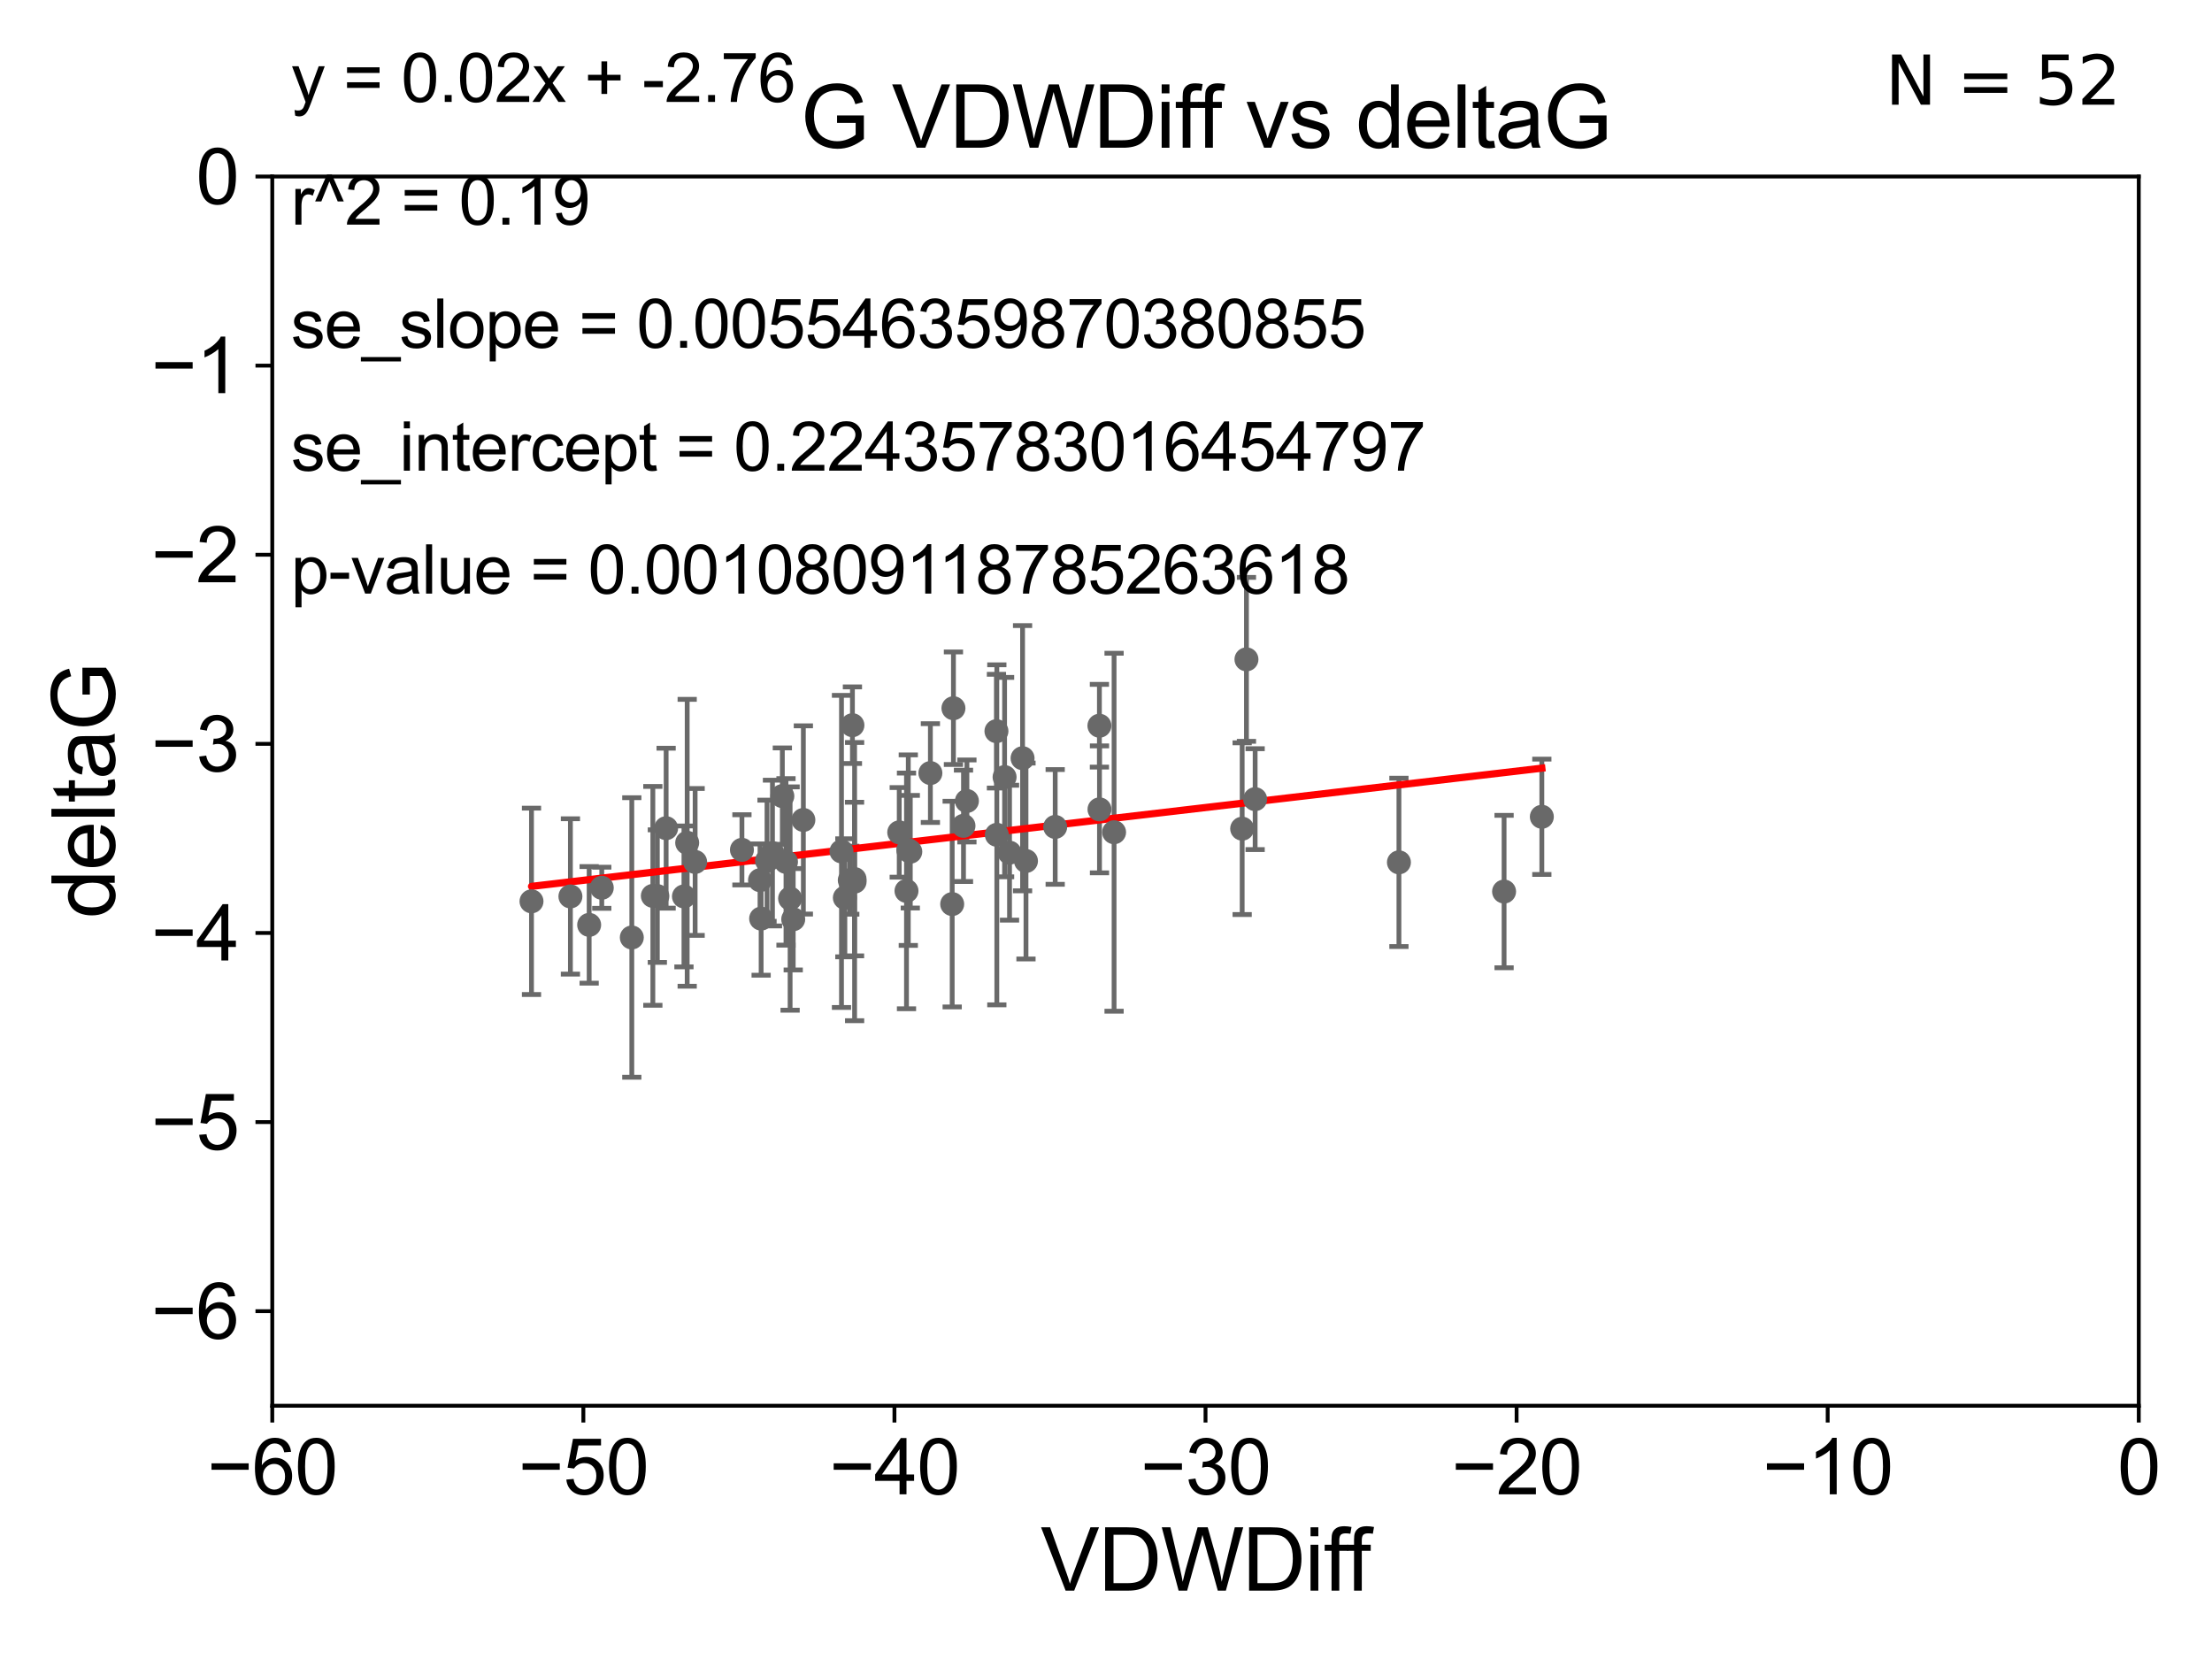 <?xml version="1.0" encoding="utf-8" standalone="no"?>
<!DOCTYPE svg PUBLIC "-//W3C//DTD SVG 1.1//EN"
  "http://www.w3.org/Graphics/SVG/1.1/DTD/svg11.dtd">
<svg xmlns:xlink="http://www.w3.org/1999/xlink" width="460.8pt" height="345.6pt" viewBox="0 0 460.8 345.6" xmlns="http://www.w3.org/2000/svg" version="1.1">
 <defs>
  <style type="text/css">*{stroke-linejoin: round; stroke-linecap: butt}</style>
 </defs>
 <g id="figure_1">
  <g id="patch_1">
   <path d="M 0 345.6 
L 460.8 345.6 
L 460.8 0 
L 0 0 
z
" style="fill: #ffffff"/>
  </g>
  <g id="axes_1">
   <g id="patch_2">
    <path d="M 56.72 292.84 
L 445.545 292.84 
L 445.545 36.775 
L 56.72 36.775 
z
" style="fill: #ffffff"/>
   </g>
   <g id="PathCollection_1">
    <defs>
     <path id="mc0725b13b7" d="M 0 1.118 
C 0.297 1.118 0.581 1 0.791 0.791 
C 1 0.581 1.118 0.297 1.118 0 
C 1.118 -0.297 1 -0.581 0.791 -0.791 
C 0.581 -1 0.297 -1.118 0 -1.118 
C -0.297 -1.118 -0.581 -1 -0.791 -0.791 
C -1 -0.581 -1.118 -0.297 -1.118 0 
C -1.118 0.297 -1 0.581 -0.791 0.791 
C -0.581 1 -0.297 1.118 0 1.118 
z
" style="stroke: #696969"/>
    </defs>
    <g clip-path="url(#p1ecd08b0ce)">
     <use xlink:href="#mc0725b13b7" x="158.326" y="183.361" style="fill: #696969; stroke: #696969"/>
     <use xlink:href="#mc0725b13b7" x="136.001" y="186.627" style="fill: #696969; stroke: #696969"/>
     <use xlink:href="#mc0725b13b7" x="160.919" y="177.712" style="fill: #696969; stroke: #696969"/>
     <use xlink:href="#mc0725b13b7" x="110.721" y="187.766" style="fill: #696969; stroke: #696969"/>
     <use xlink:href="#mc0725b13b7" x="177.024" y="183.361" style="fill: #696969; stroke: #696969"/>
     <use xlink:href="#mc0725b13b7" x="159.786" y="179.304" style="fill: #696969; stroke: #696969"/>
     <use xlink:href="#mc0725b13b7" x="158.558" y="191.362" style="fill: #696969; stroke: #696969"/>
     <use xlink:href="#mc0725b13b7" x="136.936" y="186.675" style="fill: #696969; stroke: #696969"/>
     <use xlink:href="#mc0725b13b7" x="122.733" y="192.668" style="fill: #696969; stroke: #696969"/>
     <use xlink:href="#mc0725b13b7" x="167.356" y="170.809" style="fill: #696969; stroke: #696969"/>
     <use xlink:href="#mc0725b13b7" x="187.327" y="173.397" style="fill: #696969; stroke: #696969"/>
     <use xlink:href="#mc0725b13b7" x="143.154" y="175.566" style="fill: #696969; stroke: #696969"/>
     <use xlink:href="#mc0725b13b7" x="118.828" y="186.743" style="fill: #696969; stroke: #696969"/>
     <use xlink:href="#mc0725b13b7" x="178.015" y="183.121" style="fill: #696969; stroke: #696969"/>
     <use xlink:href="#mc0725b13b7" x="138.767" y="172.527" style="fill: #696969; stroke: #696969"/>
     <use xlink:href="#mc0725b13b7" x="142.48" y="186.741" style="fill: #696969; stroke: #696969"/>
     <use xlink:href="#mc0725b13b7" x="188.839" y="185.595" style="fill: #696969; stroke: #696969"/>
     <use xlink:href="#mc0725b13b7" x="163.736" y="179.547" style="fill: #696969; stroke: #696969"/>
     <use xlink:href="#mc0725b13b7" x="162.976" y="165.842" style="fill: #696969; stroke: #696969"/>
     <use xlink:href="#mc0725b13b7" x="178.03" y="183.656" style="fill: #696969; stroke: #696969"/>
     <use xlink:href="#mc0725b13b7" x="175.297" y="177.365" style="fill: #696969; stroke: #696969"/>
     <use xlink:href="#mc0725b13b7" x="131.617" y="195.295" style="fill: #696969; stroke: #696969"/>
     <use xlink:href="#mc0725b13b7" x="177.576" y="151.072" style="fill: #696969; stroke: #696969"/>
     <use xlink:href="#mc0725b13b7" x="176" y="187.024" style="fill: #696969; stroke: #696969"/>
     <use xlink:href="#mc0725b13b7" x="164.595" y="187.184" style="fill: #696969; stroke: #696969"/>
     <use xlink:href="#mc0725b13b7" x="125.359" y="184.94" style="fill: #696969; stroke: #696969"/>
     <use xlink:href="#mc0725b13b7" x="144.808" y="179.561" style="fill: #696969; stroke: #696969"/>
     <use xlink:href="#mc0725b13b7" x="165.243" y="191.497" style="fill: #696969; stroke: #696969"/>
     <use xlink:href="#mc0725b13b7" x="219.816" y="172.264" style="fill: #696969; stroke: #696969"/>
     <use xlink:href="#mc0725b13b7" x="207.578" y="152.317" style="fill: #696969; stroke: #696969"/>
     <use xlink:href="#mc0725b13b7" x="229.028" y="151.181" style="fill: #696969; stroke: #696969"/>
     <use xlink:href="#mc0725b13b7" x="198.358" y="188.337" style="fill: #696969; stroke: #696969"/>
     <use xlink:href="#mc0725b13b7" x="189.213" y="177.103" style="fill: #696969; stroke: #696969"/>
     <use xlink:href="#mc0725b13b7" x="229.045" y="168.607" style="fill: #696969; stroke: #696969"/>
     <use xlink:href="#mc0725b13b7" x="154.558" y="177.035" style="fill: #696969; stroke: #696969"/>
     <use xlink:href="#mc0725b13b7" x="210.303" y="177.627" style="fill: #696969; stroke: #696969"/>
     <use xlink:href="#mc0725b13b7" x="189.631" y="177.423" style="fill: #696969; stroke: #696969"/>
     <use xlink:href="#mc0725b13b7" x="201.426" y="166.859" style="fill: #696969; stroke: #696969"/>
     <use xlink:href="#mc0725b13b7" x="213.019" y="157.948" style="fill: #696969; stroke: #696969"/>
     <use xlink:href="#mc0725b13b7" x="207.658" y="173.908" style="fill: #696969; stroke: #696969"/>
     <use xlink:href="#mc0725b13b7" x="232.083" y="173.37" style="fill: #696969; stroke: #696969"/>
     <use xlink:href="#mc0725b13b7" x="198.62" y="147.535" style="fill: #696969; stroke: #696969"/>
     <use xlink:href="#mc0725b13b7" x="200.713" y="172.036" style="fill: #696969; stroke: #696969"/>
     <use xlink:href="#mc0725b13b7" x="209.273" y="161.883" style="fill: #696969; stroke: #696969"/>
     <use xlink:href="#mc0725b13b7" x="193.817" y="161.044" style="fill: #696969; stroke: #696969"/>
     <use xlink:href="#mc0725b13b7" x="213.731" y="179.365" style="fill: #696969; stroke: #696969"/>
     <use xlink:href="#mc0725b13b7" x="259.659" y="137.356" style="fill: #696969; stroke: #696969"/>
     <use xlink:href="#mc0725b13b7" x="258.766" y="172.629" style="fill: #696969; stroke: #696969"/>
     <use xlink:href="#mc0725b13b7" x="313.328" y="185.726" style="fill: #696969; stroke: #696969"/>
     <use xlink:href="#mc0725b13b7" x="291.423" y="179.642" style="fill: #696969; stroke: #696969"/>
     <use xlink:href="#mc0725b13b7" x="261.469" y="166.478" style="fill: #696969; stroke: #696969"/>
     <use xlink:href="#mc0725b13b7" x="321.193" y="170.152" style="fill: #696969; stroke: #696969"/>
    </g>
   </g>
   <g id="matplotlib.axis_1">
    <g id="xtick_1">
     <g id="line2d_1">
      <defs>
       <path id="m8abe8f76ba" d="M 0 0 
L 0 3.5 
" style="stroke: #000000; stroke-width: 0.8"/>
      </defs>
      <g>
       <use xlink:href="#m8abe8f76ba" x="56.72" y="292.84" style="stroke: #000000; stroke-width: 0.8"/>
      </g>
     </g>
     <g id="text_1">
      <!-- −60 -->
      <g transform="translate(43.15 311.293)scale(0.16 -0.16)">
       <defs>
        <path id="ArialMT-2212" d="M 3381 1997 
L 356 1997 
L 356 2522 
L 3381 2522 
L 3381 1997 
z
" transform="scale(0.016)"/>
        <path id="ArialMT-36" d="M 3184 3459 
L 2625 3416 
Q 2550 3747 2413 3897 
Q 2184 4138 1850 4138 
Q 1581 4138 1378 3988 
Q 1113 3794 959 3422 
Q 806 3050 800 2363 
Q 1003 2672 1297 2822 
Q 1591 2972 1913 2972 
Q 2475 2972 2870 2558 
Q 3266 2144 3266 1488 
Q 3266 1056 3080 686 
Q 2894 316 2569 119 
Q 2244 -78 1831 -78 
Q 1128 -78 684 439 
Q 241 956 241 2144 
Q 241 3472 731 4075 
Q 1159 4600 1884 4600 
Q 2425 4600 2770 4297 
Q 3116 3994 3184 3459 
z
M 888 1484 
Q 888 1194 1011 928 
Q 1134 663 1356 523 
Q 1578 384 1822 384 
Q 2178 384 2434 671 
Q 2691 959 2691 1453 
Q 2691 1928 2437 2201 
Q 2184 2475 1800 2475 
Q 1419 2475 1153 2201 
Q 888 1928 888 1484 
z
" transform="scale(0.016)"/>
        <path id="ArialMT-30" d="M 266 2259 
Q 266 3072 433 3567 
Q 600 4063 929 4331 
Q 1259 4600 1759 4600 
Q 2128 4600 2406 4451 
Q 2684 4303 2865 4023 
Q 3047 3744 3150 3342 
Q 3253 2941 3253 2259 
Q 3253 1453 3087 958 
Q 2922 463 2592 192 
Q 2263 -78 1759 -78 
Q 1097 -78 719 397 
Q 266 969 266 2259 
z
M 844 2259 
Q 844 1131 1108 757 
Q 1372 384 1759 384 
Q 2147 384 2411 759 
Q 2675 1134 2675 2259 
Q 2675 3391 2411 3762 
Q 2147 4134 1753 4134 
Q 1366 4134 1134 3806 
Q 844 3388 844 2259 
z
" transform="scale(0.016)"/>
       </defs>
       <use xlink:href="#ArialMT-2212"/>
       <use xlink:href="#ArialMT-36" x="58.398"/>
       <use xlink:href="#ArialMT-30" x="114.014"/>
      </g>
     </g>
    </g>
    <g id="xtick_2">
     <g id="line2d_2">
      <g>
       <use xlink:href="#m8abe8f76ba" x="121.524" y="292.84" style="stroke: #000000; stroke-width: 0.8"/>
      </g>
     </g>
     <g id="text_2">
      <!-- −50 -->
      <g transform="translate(107.954 311.293)scale(0.16 -0.16)">
       <defs>
        <path id="ArialMT-35" d="M 266 1200 
L 856 1250 
Q 922 819 1161 601 
Q 1400 384 1738 384 
Q 2144 384 2425 690 
Q 2706 997 2706 1503 
Q 2706 1984 2436 2262 
Q 2166 2541 1728 2541 
Q 1456 2541 1237 2417 
Q 1019 2294 894 2097 
L 366 2166 
L 809 4519 
L 3088 4519 
L 3088 3981 
L 1259 3981 
L 1013 2750 
Q 1425 3038 1878 3038 
Q 2478 3038 2890 2622 
Q 3303 2206 3303 1553 
Q 3303 931 2941 478 
Q 2500 -78 1738 -78 
Q 1113 -78 717 272 
Q 322 622 266 1200 
z
" transform="scale(0.016)"/>
       </defs>
       <use xlink:href="#ArialMT-2212"/>
       <use xlink:href="#ArialMT-35" x="58.398"/>
       <use xlink:href="#ArialMT-30" x="114.014"/>
      </g>
     </g>
    </g>
    <g id="xtick_3">
     <g id="line2d_3">
      <g>
       <use xlink:href="#m8abe8f76ba" x="186.328" y="292.84" style="stroke: #000000; stroke-width: 0.8"/>
      </g>
     </g>
     <g id="text_3">
      <!-- −40 -->
      <g transform="translate(172.758 311.293)scale(0.16 -0.16)">
       <defs>
        <path id="ArialMT-34" d="M 2069 0 
L 2069 1097 
L 81 1097 
L 81 1613 
L 2172 4581 
L 2631 4581 
L 2631 1613 
L 3250 1613 
L 3250 1097 
L 2631 1097 
L 2631 0 
L 2069 0 
z
M 2069 1613 
L 2069 3678 
L 634 1613 
L 2069 1613 
z
" transform="scale(0.016)"/>
       </defs>
       <use xlink:href="#ArialMT-2212"/>
       <use xlink:href="#ArialMT-34" x="58.398"/>
       <use xlink:href="#ArialMT-30" x="114.014"/>
      </g>
     </g>
    </g>
    <g id="xtick_4">
     <g id="line2d_4">
      <g>
       <use xlink:href="#m8abe8f76ba" x="251.132" y="292.84" style="stroke: #000000; stroke-width: 0.8"/>
      </g>
     </g>
     <g id="text_4">
      <!-- −30 -->
      <g transform="translate(237.562 311.293)scale(0.16 -0.16)">
       <defs>
        <path id="ArialMT-33" d="M 269 1209 
L 831 1284 
Q 928 806 1161 595 
Q 1394 384 1728 384 
Q 2125 384 2398 659 
Q 2672 934 2672 1341 
Q 2672 1728 2419 1979 
Q 2166 2231 1775 2231 
Q 1616 2231 1378 2169 
L 1441 2663 
Q 1497 2656 1531 2656 
Q 1891 2656 2178 2843 
Q 2466 3031 2466 3422 
Q 2466 3731 2256 3934 
Q 2047 4138 1716 4138 
Q 1388 4138 1169 3931 
Q 950 3725 888 3313 
L 325 3413 
Q 428 3978 793 4289 
Q 1159 4600 1703 4600 
Q 2078 4600 2393 4439 
Q 2709 4278 2876 4000 
Q 3044 3722 3044 3409 
Q 3044 3113 2884 2869 
Q 2725 2625 2413 2481 
Q 2819 2388 3044 2092 
Q 3269 1797 3269 1353 
Q 3269 753 2831 336 
Q 2394 -81 1725 -81 
Q 1122 -81 723 278 
Q 325 638 269 1209 
z
" transform="scale(0.016)"/>
       </defs>
       <use xlink:href="#ArialMT-2212"/>
       <use xlink:href="#ArialMT-33" x="58.398"/>
       <use xlink:href="#ArialMT-30" x="114.014"/>
      </g>
     </g>
    </g>
    <g id="xtick_5">
     <g id="line2d_5">
      <g>
       <use xlink:href="#m8abe8f76ba" x="315.937" y="292.84" style="stroke: #000000; stroke-width: 0.8"/>
      </g>
     </g>
     <g id="text_5">
      <!-- −20 -->
      <g transform="translate(302.367 311.293)scale(0.16 -0.16)">
       <defs>
        <path id="ArialMT-32" d="M 3222 541 
L 3222 0 
L 194 0 
Q 188 203 259 391 
Q 375 700 629 1000 
Q 884 1300 1366 1694 
Q 2113 2306 2375 2664 
Q 2638 3022 2638 3341 
Q 2638 3675 2398 3904 
Q 2159 4134 1775 4134 
Q 1369 4134 1125 3890 
Q 881 3647 878 3216 
L 300 3275 
Q 359 3922 746 4261 
Q 1134 4600 1788 4600 
Q 2447 4600 2831 4234 
Q 3216 3869 3216 3328 
Q 3216 3053 3103 2787 
Q 2991 2522 2730 2228 
Q 2469 1934 1863 1422 
Q 1356 997 1212 845 
Q 1069 694 975 541 
L 3222 541 
z
" transform="scale(0.016)"/>
       </defs>
       <use xlink:href="#ArialMT-2212"/>
       <use xlink:href="#ArialMT-32" x="58.398"/>
       <use xlink:href="#ArialMT-30" x="114.014"/>
      </g>
     </g>
    </g>
    <g id="xtick_6">
     <g id="line2d_6">
      <g>
       <use xlink:href="#m8abe8f76ba" x="380.741" y="292.84" style="stroke: #000000; stroke-width: 0.8"/>
      </g>
     </g>
     <g id="text_6">
      <!-- −10 -->
      <g transform="translate(367.171 311.293)scale(0.16 -0.16)">
       <defs>
        <path id="ArialMT-31" d="M 2384 0 
L 1822 0 
L 1822 3584 
Q 1619 3391 1289 3197 
Q 959 3003 697 2906 
L 697 3450 
Q 1169 3672 1522 3987 
Q 1875 4303 2022 4600 
L 2384 4600 
L 2384 0 
z
" transform="scale(0.016)"/>
       </defs>
       <use xlink:href="#ArialMT-2212"/>
       <use xlink:href="#ArialMT-31" x="58.398"/>
       <use xlink:href="#ArialMT-30" x="114.014"/>
      </g>
     </g>
    </g>
    <g id="xtick_7">
     <g id="line2d_7">
      <g>
       <use xlink:href="#m8abe8f76ba" x="445.545" y="292.84" style="stroke: #000000; stroke-width: 0.8"/>
      </g>
     </g>
     <g id="text_7">
      <!-- 0 -->
      <g transform="translate(441.096 311.293)scale(0.16 -0.16)">
       <use xlink:href="#ArialMT-30"/>
      </g>
     </g>
    </g>
    <g id="text_8">
     <!-- VDWDiff -->
     <g transform="translate(216.792 331.357)scale(0.18 -0.18)">
      <defs>
       <path id="ArialMT-56" d="M 1803 0 
L 28 4581 
L 684 4581 
L 1875 1253 
Q 2019 853 2116 503 
Q 2222 878 2363 1253 
L 3600 4581 
L 4219 4581 
L 2425 0 
L 1803 0 
z
" transform="scale(0.016)"/>
       <path id="ArialMT-44" d="M 494 0 
L 494 4581 
L 2072 4581 
Q 2606 4581 2888 4516 
Q 3281 4425 3559 4188 
Q 3922 3881 4101 3404 
Q 4281 2928 4281 2316 
Q 4281 1794 4159 1391 
Q 4038 988 3847 723 
Q 3656 459 3429 307 
Q 3203 156 2883 78 
Q 2563 0 2147 0 
L 494 0 
z
M 1100 541 
L 2078 541 
Q 2531 541 2789 625 
Q 3047 709 3200 863 
Q 3416 1078 3536 1442 
Q 3656 1806 3656 2325 
Q 3656 3044 3420 3430 
Q 3184 3816 2847 3947 
Q 2603 4041 2063 4041 
L 1100 4041 
L 1100 541 
z
" transform="scale(0.016)"/>
       <path id="ArialMT-57" d="M 1294 0 
L 78 4581 
L 700 4581 
L 1397 1578 
Q 1509 1106 1591 641 
Q 1766 1375 1797 1488 
L 2669 4581 
L 3400 4581 
L 4056 2263 
Q 4303 1400 4413 641 
Q 4500 1075 4641 1638 
L 5359 4581 
L 5969 4581 
L 4713 0 
L 4128 0 
L 3163 3491 
Q 3041 3928 3019 4028 
Q 2947 3713 2884 3491 
L 1913 0 
L 1294 0 
z
" transform="scale(0.016)"/>
       <path id="ArialMT-69" d="M 425 3934 
L 425 4581 
L 988 4581 
L 988 3934 
L 425 3934 
z
M 425 0 
L 425 3319 
L 988 3319 
L 988 0 
L 425 0 
z
" transform="scale(0.016)"/>
       <path id="ArialMT-66" d="M 556 0 
L 556 2881 
L 59 2881 
L 59 3319 
L 556 3319 
L 556 3672 
Q 556 4006 616 4169 
Q 697 4388 901 4523 
Q 1106 4659 1475 4659 
Q 1713 4659 2000 4603 
L 1916 4113 
Q 1741 4144 1584 4144 
Q 1328 4144 1222 4034 
Q 1116 3925 1116 3625 
L 1116 3319 
L 1763 3319 
L 1763 2881 
L 1116 2881 
L 1116 0 
L 556 0 
z
" transform="scale(0.016)"/>
      </defs>
      <use xlink:href="#ArialMT-56"/>
      <use xlink:href="#ArialMT-44" x="66.699"/>
      <use xlink:href="#ArialMT-57" x="138.916"/>
      <use xlink:href="#ArialMT-44" x="233.301"/>
      <use xlink:href="#ArialMT-69" x="305.518"/>
      <use xlink:href="#ArialMT-66" x="327.734"/>
      <use xlink:href="#ArialMT-66" x="353.768"/>
     </g>
    </g>
   </g>
   <g id="matplotlib.axis_2">
    <g id="ytick_1">
     <g id="line2d_8">
      <defs>
       <path id="mf8636b4a78" d="M 0 0 
L -3.5 0 
" style="stroke: #000000; stroke-width: 0.8"/>
      </defs>
      <g>
       <use xlink:href="#mf8636b4a78" x="56.72" y="273.143" style="stroke: #000000; stroke-width: 0.8"/>
      </g>
     </g>
     <g id="text_9">
      <!-- −6 -->
      <g transform="translate(31.477 278.869)scale(0.16 -0.16)">
       <use xlink:href="#ArialMT-2212"/>
       <use xlink:href="#ArialMT-36" x="58.398"/>
      </g>
     </g>
    </g>
    <g id="ytick_2">
     <g id="line2d_9">
      <g>
       <use xlink:href="#mf8636b4a78" x="56.72" y="233.748" style="stroke: #000000; stroke-width: 0.8"/>
      </g>
     </g>
     <g id="text_10">
      <!-- −5 -->
      <g transform="translate(31.477 239.474)scale(0.16 -0.16)">
       <use xlink:href="#ArialMT-2212"/>
       <use xlink:href="#ArialMT-35" x="58.398"/>
      </g>
     </g>
    </g>
    <g id="ytick_3">
     <g id="line2d_10">
      <g>
       <use xlink:href="#mf8636b4a78" x="56.72" y="194.353" style="stroke: #000000; stroke-width: 0.8"/>
      </g>
     </g>
     <g id="text_11">
      <!-- −4 -->
      <g transform="translate(31.477 200.08)scale(0.16 -0.16)">
       <use xlink:href="#ArialMT-2212"/>
       <use xlink:href="#ArialMT-34" x="58.398"/>
      </g>
     </g>
    </g>
    <g id="ytick_4">
     <g id="line2d_11">
      <g>
       <use xlink:href="#mf8636b4a78" x="56.72" y="154.959" style="stroke: #000000; stroke-width: 0.8"/>
      </g>
     </g>
     <g id="text_12">
      <!-- −3 -->
      <g transform="translate(31.477 160.685)scale(0.16 -0.16)">
       <use xlink:href="#ArialMT-2212"/>
       <use xlink:href="#ArialMT-33" x="58.398"/>
      </g>
     </g>
    </g>
    <g id="ytick_5">
     <g id="line2d_12">
      <g>
       <use xlink:href="#mf8636b4a78" x="56.72" y="115.564" style="stroke: #000000; stroke-width: 0.8"/>
      </g>
     </g>
     <g id="text_13">
      <!-- −2 -->
      <g transform="translate(31.477 121.29)scale(0.16 -0.16)">
       <use xlink:href="#ArialMT-2212"/>
       <use xlink:href="#ArialMT-32" x="58.398"/>
      </g>
     </g>
    </g>
    <g id="ytick_6">
     <g id="line2d_13">
      <g>
       <use xlink:href="#mf8636b4a78" x="56.72" y="76.17" style="stroke: #000000; stroke-width: 0.8"/>
      </g>
     </g>
     <g id="text_14">
      <!-- −1 -->
      <g transform="translate(31.477 81.896)scale(0.16 -0.16)">
       <use xlink:href="#ArialMT-2212"/>
       <use xlink:href="#ArialMT-31" x="58.398"/>
      </g>
     </g>
    </g>
    <g id="ytick_7">
     <g id="line2d_14">
      <g>
       <use xlink:href="#mf8636b4a78" x="56.72" y="36.775" style="stroke: #000000; stroke-width: 0.8"/>
      </g>
     </g>
     <g id="text_15">
      <!-- 0 -->
      <g transform="translate(40.822 42.501)scale(0.16 -0.16)">
       <use xlink:href="#ArialMT-30"/>
      </g>
     </g>
    </g>
    <g id="text_16">
     <!-- deltaG -->
     <g transform="translate(23.9 191.322)rotate(-90)scale(0.18 -0.18)">
      <defs>
       <path id="ArialMT-64" d="M 2575 0 
L 2575 419 
Q 2259 -75 1647 -75 
Q 1250 -75 917 144 
Q 584 363 401 755 
Q 219 1147 219 1656 
Q 219 2153 384 2558 
Q 550 2963 881 3178 
Q 1213 3394 1622 3394 
Q 1922 3394 2156 3267 
Q 2391 3141 2538 2938 
L 2538 4581 
L 3097 4581 
L 3097 0 
L 2575 0 
z
M 797 1656 
Q 797 1019 1065 703 
Q 1334 388 1700 388 
Q 2069 388 2326 689 
Q 2584 991 2584 1609 
Q 2584 2291 2321 2609 
Q 2059 2928 1675 2928 
Q 1300 2928 1048 2622 
Q 797 2316 797 1656 
z
" transform="scale(0.016)"/>
       <path id="ArialMT-65" d="M 2694 1069 
L 3275 997 
Q 3138 488 2766 206 
Q 2394 -75 1816 -75 
Q 1088 -75 661 373 
Q 234 822 234 1631 
Q 234 2469 665 2931 
Q 1097 3394 1784 3394 
Q 2450 3394 2872 2941 
Q 3294 2488 3294 1666 
Q 3294 1616 3291 1516 
L 816 1516 
Q 847 969 1125 678 
Q 1403 388 1819 388 
Q 2128 388 2347 550 
Q 2566 713 2694 1069 
z
M 847 1978 
L 2700 1978 
Q 2663 2397 2488 2606 
Q 2219 2931 1791 2931 
Q 1403 2931 1139 2672 
Q 875 2413 847 1978 
z
" transform="scale(0.016)"/>
       <path id="ArialMT-6c" d="M 409 0 
L 409 4581 
L 972 4581 
L 972 0 
L 409 0 
z
" transform="scale(0.016)"/>
       <path id="ArialMT-74" d="M 1650 503 
L 1731 6 
Q 1494 -44 1306 -44 
Q 1000 -44 831 53 
Q 663 150 594 308 
Q 525 466 525 972 
L 525 2881 
L 113 2881 
L 113 3319 
L 525 3319 
L 525 4141 
L 1084 4478 
L 1084 3319 
L 1650 3319 
L 1650 2881 
L 1084 2881 
L 1084 941 
Q 1084 700 1114 631 
Q 1144 563 1211 522 
Q 1278 481 1403 481 
Q 1497 481 1650 503 
z
" transform="scale(0.016)"/>
       <path id="ArialMT-61" d="M 2588 409 
Q 2275 144 1986 34 
Q 1697 -75 1366 -75 
Q 819 -75 525 192 
Q 231 459 231 875 
Q 231 1119 342 1320 
Q 453 1522 633 1644 
Q 813 1766 1038 1828 
Q 1203 1872 1538 1913 
Q 2219 1994 2541 2106 
Q 2544 2222 2544 2253 
Q 2544 2597 2384 2738 
Q 2169 2928 1744 2928 
Q 1347 2928 1158 2789 
Q 969 2650 878 2297 
L 328 2372 
Q 403 2725 575 2942 
Q 747 3159 1072 3276 
Q 1397 3394 1825 3394 
Q 2250 3394 2515 3294 
Q 2781 3194 2906 3042 
Q 3031 2891 3081 2659 
Q 3109 2516 3109 2141 
L 3109 1391 
Q 3109 606 3145 398 
Q 3181 191 3288 0 
L 2700 0 
Q 2613 175 2588 409 
z
M 2541 1666 
Q 2234 1541 1622 1453 
Q 1275 1403 1131 1340 
Q 988 1278 909 1158 
Q 831 1038 831 891 
Q 831 666 1001 516 
Q 1172 366 1500 366 
Q 1825 366 2078 508 
Q 2331 650 2450 897 
Q 2541 1088 2541 1459 
L 2541 1666 
z
" transform="scale(0.016)"/>
       <path id="ArialMT-47" d="M 2638 1797 
L 2638 2334 
L 4578 2338 
L 4578 638 
Q 4131 281 3656 101 
Q 3181 -78 2681 -78 
Q 2006 -78 1454 211 
Q 903 500 622 1047 
Q 341 1594 341 2269 
Q 341 2938 620 3517 
Q 900 4097 1425 4378 
Q 1950 4659 2634 4659 
Q 3131 4659 3532 4498 
Q 3934 4338 4162 4050 
Q 4391 3763 4509 3300 
L 3963 3150 
Q 3859 3500 3706 3700 
Q 3553 3900 3268 4020 
Q 2984 4141 2638 4141 
Q 2222 4141 1919 4014 
Q 1616 3888 1430 3681 
Q 1244 3475 1141 3228 
Q 966 2803 966 2306 
Q 966 1694 1177 1281 
Q 1388 869 1791 669 
Q 2194 469 2647 469 
Q 3041 469 3416 620 
Q 3791 772 3984 944 
L 3984 1797 
L 2638 1797 
z
" transform="scale(0.016)"/>
      </defs>
      <use xlink:href="#ArialMT-64"/>
      <use xlink:href="#ArialMT-65" x="55.615"/>
      <use xlink:href="#ArialMT-6c" x="111.23"/>
      <use xlink:href="#ArialMT-74" x="133.447"/>
      <use xlink:href="#ArialMT-61" x="161.23"/>
      <use xlink:href="#ArialMT-47" x="216.846"/>
     </g>
    </g>
   </g>
   <g id="LineCollection_1">
    <path d="M 158.326 190.918 
L 158.326 175.804 
" clip-path="url(#p1ecd08b0ce)" style="fill: none; stroke: #696969"/>
    <path d="M 136.001 209.422 
L 136.001 163.832 
" clip-path="url(#p1ecd08b0ce)" style="fill: none; stroke: #696969"/>
    <path d="M 160.919 192.894 
L 160.919 162.53 
" clip-path="url(#p1ecd08b0ce)" style="fill: none; stroke: #696969"/>
    <path d="M 110.721 207.177 
L 110.721 168.355 
" clip-path="url(#p1ecd08b0ce)" style="fill: none; stroke: #696969"/>
    <path d="M 177.024 190.447 
L 177.024 176.274 
" clip-path="url(#p1ecd08b0ce)" style="fill: none; stroke: #696969"/>
    <path d="M 159.786 191.921 
L 159.786 166.688 
" clip-path="url(#p1ecd08b0ce)" style="fill: none; stroke: #696969"/>
    <path d="M 158.558 203.155 
L 158.558 179.569 
" clip-path="url(#p1ecd08b0ce)" style="fill: none; stroke: #696969"/>
    <path d="M 136.936 200.482 
L 136.936 172.868 
" clip-path="url(#p1ecd08b0ce)" style="fill: none; stroke: #696969"/>
    <path d="M 122.733 204.811 
L 122.733 180.525 
" clip-path="url(#p1ecd08b0ce)" style="fill: none; stroke: #696969"/>
    <path d="M 167.356 190.416 
L 167.356 151.203 
" clip-path="url(#p1ecd08b0ce)" style="fill: none; stroke: #696969"/>
    <path d="M 187.327 182.729 
L 187.327 164.065 
" clip-path="url(#p1ecd08b0ce)" style="fill: none; stroke: #696969"/>
    <path d="M 143.154 205.447 
L 143.154 145.685 
" clip-path="url(#p1ecd08b0ce)" style="fill: none; stroke: #696969"/>
    <path d="M 118.828 202.923 
L 118.828 170.563 
" clip-path="url(#p1ecd08b0ce)" style="fill: none; stroke: #696969"/>
    <path d="M 178.015 199.12 
L 178.015 167.123 
" clip-path="url(#p1ecd08b0ce)" style="fill: none; stroke: #696969"/>
    <path d="M 138.767 189.186 
L 138.767 155.867 
" clip-path="url(#p1ecd08b0ce)" style="fill: none; stroke: #696969"/>
    <path d="M 142.48 201.422 
L 142.48 172.061 
" clip-path="url(#p1ecd08b0ce)" style="fill: none; stroke: #696969"/>
    <path d="M 188.839 210.144 
L 188.839 161.047 
" clip-path="url(#p1ecd08b0ce)" style="fill: none; stroke: #696969"/>
    <path d="M 163.736 196.891 
L 163.736 162.203 
" clip-path="url(#p1ecd08b0ce)" style="fill: none; stroke: #696969"/>
    <path d="M 162.976 175.881 
L 162.976 155.804 
" clip-path="url(#p1ecd08b0ce)" style="fill: none; stroke: #696969"/>
    <path d="M 178.03 212.633 
L 178.03 154.679 
" clip-path="url(#p1ecd08b0ce)" style="fill: none; stroke: #696969"/>
    <path d="M 175.297 209.872 
L 175.297 144.859 
" clip-path="url(#p1ecd08b0ce)" style="fill: none; stroke: #696969"/>
    <path d="M 131.617 224.411 
L 131.617 166.18 
" clip-path="url(#p1ecd08b0ce)" style="fill: none; stroke: #696969"/>
    <path d="M 177.576 159.052 
L 177.576 143.092 
" clip-path="url(#p1ecd08b0ce)" style="fill: none; stroke: #696969"/>
    <path d="M 176 199.324 
L 176 174.725 
" clip-path="url(#p1ecd08b0ce)" style="fill: none; stroke: #696969"/>
    <path d="M 164.595 210.444 
L 164.595 163.924 
" clip-path="url(#p1ecd08b0ce)" style="fill: none; stroke: #696969"/>
    <path d="M 125.359 189.225 
L 125.359 180.655 
" clip-path="url(#p1ecd08b0ce)" style="fill: none; stroke: #696969"/>
    <path d="M 144.808 194.86 
L 144.808 164.263 
" clip-path="url(#p1ecd08b0ce)" style="fill: none; stroke: #696969"/>
    <path d="M 165.243 202.055 
L 165.243 180.939 
" clip-path="url(#p1ecd08b0ce)" style="fill: none; stroke: #696969"/>
    <path d="M 219.816 184.214 
L 219.816 160.315 
" clip-path="url(#p1ecd08b0ce)" style="fill: none; stroke: #696969"/>
    <path d="M 207.578 164.165 
L 207.578 140.47 
" clip-path="url(#p1ecd08b0ce)" style="fill: none; stroke: #696969"/>
    <path d="M 229.028 159.797 
L 229.028 142.564 
" clip-path="url(#p1ecd08b0ce)" style="fill: none; stroke: #696969"/>
    <path d="M 198.358 209.758 
L 198.358 166.916 
" clip-path="url(#p1ecd08b0ce)" style="fill: none; stroke: #696969"/>
    <path d="M 189.213 196.949 
L 189.213 157.257 
" clip-path="url(#p1ecd08b0ce)" style="fill: none; stroke: #696969"/>
    <path d="M 229.045 181.833 
L 229.045 155.381 
" clip-path="url(#p1ecd08b0ce)" style="fill: none; stroke: #696969"/>
    <path d="M 154.558 184.347 
L 154.558 169.723 
" clip-path="url(#p1ecd08b0ce)" style="fill: none; stroke: #696969"/>
    <path d="M 210.303 191.679 
L 210.303 163.576 
" clip-path="url(#p1ecd08b0ce)" style="fill: none; stroke: #696969"/>
    <path d="M 189.631 189.152 
L 189.631 165.694 
" clip-path="url(#p1ecd08b0ce)" style="fill: none; stroke: #696969"/>
    <path d="M 201.426 175.403 
L 201.426 158.316 
" clip-path="url(#p1ecd08b0ce)" style="fill: none; stroke: #696969"/>
    <path d="M 213.019 185.574 
L 213.019 130.321 
" clip-path="url(#p1ecd08b0ce)" style="fill: none; stroke: #696969"/>
    <path d="M 207.658 209.327 
L 207.658 138.489 
" clip-path="url(#p1ecd08b0ce)" style="fill: none; stroke: #696969"/>
    <path d="M 232.083 210.653 
L 232.083 136.087 
" clip-path="url(#p1ecd08b0ce)" style="fill: none; stroke: #696969"/>
    <path d="M 198.62 159.258 
L 198.62 135.813 
" clip-path="url(#p1ecd08b0ce)" style="fill: none; stroke: #696969"/>
    <path d="M 200.713 183.631 
L 200.713 160.441 
" clip-path="url(#p1ecd08b0ce)" style="fill: none; stroke: #696969"/>
    <path d="M 209.273 182.651 
L 209.273 141.115 
" clip-path="url(#p1ecd08b0ce)" style="fill: none; stroke: #696969"/>
    <path d="M 193.817 171.332 
L 193.817 150.755 
" clip-path="url(#p1ecd08b0ce)" style="fill: none; stroke: #696969"/>
    <path d="M 213.731 199.772 
L 213.731 158.959 
" clip-path="url(#p1ecd08b0ce)" style="fill: none; stroke: #696969"/>
    <path d="M 259.659 154.429 
L 259.659 120.283 
" clip-path="url(#p1ecd08b0ce)" style="fill: none; stroke: #696969"/>
    <path d="M 258.766 190.515 
L 258.766 154.744 
" clip-path="url(#p1ecd08b0ce)" style="fill: none; stroke: #696969"/>
    <path d="M 313.328 201.602 
L 313.328 169.849 
" clip-path="url(#p1ecd08b0ce)" style="fill: none; stroke: #696969"/>
    <path d="M 291.423 197.176 
L 291.423 162.108 
" clip-path="url(#p1ecd08b0ce)" style="fill: none; stroke: #696969"/>
    <path d="M 261.469 176.985 
L 261.469 155.97 
" clip-path="url(#p1ecd08b0ce)" style="fill: none; stroke: #696969"/>
    <path d="M 321.193 182.166 
L 321.193 158.137 
" clip-path="url(#p1ecd08b0ce)" style="fill: none; stroke: #696969"/>
   </g>
   <g id="line2d_15">
    <defs>
     <path id="md94088229b" d="M 2 0 
L -2 -0 
" style="stroke: #696969"/>
    </defs>
    <g clip-path="url(#p1ecd08b0ce)">
     <use xlink:href="#md94088229b" x="158.326" y="190.918" style="fill: #696969; stroke: #696969"/>
     <use xlink:href="#md94088229b" x="136.001" y="209.422" style="fill: #696969; stroke: #696969"/>
     <use xlink:href="#md94088229b" x="160.919" y="192.894" style="fill: #696969; stroke: #696969"/>
     <use xlink:href="#md94088229b" x="110.721" y="207.177" style="fill: #696969; stroke: #696969"/>
     <use xlink:href="#md94088229b" x="177.024" y="190.447" style="fill: #696969; stroke: #696969"/>
     <use xlink:href="#md94088229b" x="159.786" y="191.921" style="fill: #696969; stroke: #696969"/>
     <use xlink:href="#md94088229b" x="158.558" y="203.155" style="fill: #696969; stroke: #696969"/>
     <use xlink:href="#md94088229b" x="136.936" y="200.482" style="fill: #696969; stroke: #696969"/>
     <use xlink:href="#md94088229b" x="122.733" y="204.811" style="fill: #696969; stroke: #696969"/>
     <use xlink:href="#md94088229b" x="167.356" y="190.416" style="fill: #696969; stroke: #696969"/>
     <use xlink:href="#md94088229b" x="187.327" y="182.729" style="fill: #696969; stroke: #696969"/>
     <use xlink:href="#md94088229b" x="143.154" y="205.447" style="fill: #696969; stroke: #696969"/>
     <use xlink:href="#md94088229b" x="118.828" y="202.923" style="fill: #696969; stroke: #696969"/>
     <use xlink:href="#md94088229b" x="178.015" y="199.12" style="fill: #696969; stroke: #696969"/>
     <use xlink:href="#md94088229b" x="138.767" y="189.186" style="fill: #696969; stroke: #696969"/>
     <use xlink:href="#md94088229b" x="142.48" y="201.422" style="fill: #696969; stroke: #696969"/>
     <use xlink:href="#md94088229b" x="188.839" y="210.144" style="fill: #696969; stroke: #696969"/>
     <use xlink:href="#md94088229b" x="163.736" y="196.891" style="fill: #696969; stroke: #696969"/>
     <use xlink:href="#md94088229b" x="162.976" y="175.881" style="fill: #696969; stroke: #696969"/>
     <use xlink:href="#md94088229b" x="178.03" y="212.633" style="fill: #696969; stroke: #696969"/>
     <use xlink:href="#md94088229b" x="175.297" y="209.872" style="fill: #696969; stroke: #696969"/>
     <use xlink:href="#md94088229b" x="131.617" y="224.411" style="fill: #696969; stroke: #696969"/>
     <use xlink:href="#md94088229b" x="177.576" y="159.052" style="fill: #696969; stroke: #696969"/>
     <use xlink:href="#md94088229b" x="176" y="199.324" style="fill: #696969; stroke: #696969"/>
     <use xlink:href="#md94088229b" x="164.595" y="210.444" style="fill: #696969; stroke: #696969"/>
     <use xlink:href="#md94088229b" x="125.359" y="189.225" style="fill: #696969; stroke: #696969"/>
     <use xlink:href="#md94088229b" x="144.808" y="194.86" style="fill: #696969; stroke: #696969"/>
     <use xlink:href="#md94088229b" x="165.243" y="202.055" style="fill: #696969; stroke: #696969"/>
     <use xlink:href="#md94088229b" x="219.816" y="184.214" style="fill: #696969; stroke: #696969"/>
     <use xlink:href="#md94088229b" x="207.578" y="164.165" style="fill: #696969; stroke: #696969"/>
     <use xlink:href="#md94088229b" x="229.028" y="159.797" style="fill: #696969; stroke: #696969"/>
     <use xlink:href="#md94088229b" x="198.358" y="209.758" style="fill: #696969; stroke: #696969"/>
     <use xlink:href="#md94088229b" x="189.213" y="196.949" style="fill: #696969; stroke: #696969"/>
     <use xlink:href="#md94088229b" x="229.045" y="181.833" style="fill: #696969; stroke: #696969"/>
     <use xlink:href="#md94088229b" x="154.558" y="184.347" style="fill: #696969; stroke: #696969"/>
     <use xlink:href="#md94088229b" x="210.303" y="191.679" style="fill: #696969; stroke: #696969"/>
     <use xlink:href="#md94088229b" x="189.631" y="189.152" style="fill: #696969; stroke: #696969"/>
     <use xlink:href="#md94088229b" x="201.426" y="175.403" style="fill: #696969; stroke: #696969"/>
     <use xlink:href="#md94088229b" x="213.019" y="185.574" style="fill: #696969; stroke: #696969"/>
     <use xlink:href="#md94088229b" x="207.658" y="209.327" style="fill: #696969; stroke: #696969"/>
     <use xlink:href="#md94088229b" x="232.083" y="210.653" style="fill: #696969; stroke: #696969"/>
     <use xlink:href="#md94088229b" x="198.62" y="159.258" style="fill: #696969; stroke: #696969"/>
     <use xlink:href="#md94088229b" x="200.713" y="183.631" style="fill: #696969; stroke: #696969"/>
     <use xlink:href="#md94088229b" x="209.273" y="182.651" style="fill: #696969; stroke: #696969"/>
     <use xlink:href="#md94088229b" x="193.817" y="171.332" style="fill: #696969; stroke: #696969"/>
     <use xlink:href="#md94088229b" x="213.731" y="199.772" style="fill: #696969; stroke: #696969"/>
     <use xlink:href="#md94088229b" x="259.659" y="154.429" style="fill: #696969; stroke: #696969"/>
     <use xlink:href="#md94088229b" x="258.766" y="190.515" style="fill: #696969; stroke: #696969"/>
     <use xlink:href="#md94088229b" x="313.328" y="201.602" style="fill: #696969; stroke: #696969"/>
     <use xlink:href="#md94088229b" x="291.423" y="197.176" style="fill: #696969; stroke: #696969"/>
     <use xlink:href="#md94088229b" x="261.469" y="176.985" style="fill: #696969; stroke: #696969"/>
     <use xlink:href="#md94088229b" x="321.193" y="182.166" style="fill: #696969; stroke: #696969"/>
    </g>
   </g>
   <g id="line2d_16">
    <g clip-path="url(#p1ecd08b0ce)">
     <use xlink:href="#md94088229b" x="158.326" y="175.804" style="fill: #696969; stroke: #696969"/>
     <use xlink:href="#md94088229b" x="136.001" y="163.832" style="fill: #696969; stroke: #696969"/>
     <use xlink:href="#md94088229b" x="160.919" y="162.53" style="fill: #696969; stroke: #696969"/>
     <use xlink:href="#md94088229b" x="110.721" y="168.355" style="fill: #696969; stroke: #696969"/>
     <use xlink:href="#md94088229b" x="177.024" y="176.274" style="fill: #696969; stroke: #696969"/>
     <use xlink:href="#md94088229b" x="159.786" y="166.688" style="fill: #696969; stroke: #696969"/>
     <use xlink:href="#md94088229b" x="158.558" y="179.569" style="fill: #696969; stroke: #696969"/>
     <use xlink:href="#md94088229b" x="136.936" y="172.868" style="fill: #696969; stroke: #696969"/>
     <use xlink:href="#md94088229b" x="122.733" y="180.525" style="fill: #696969; stroke: #696969"/>
     <use xlink:href="#md94088229b" x="167.356" y="151.203" style="fill: #696969; stroke: #696969"/>
     <use xlink:href="#md94088229b" x="187.327" y="164.065" style="fill: #696969; stroke: #696969"/>
     <use xlink:href="#md94088229b" x="143.154" y="145.685" style="fill: #696969; stroke: #696969"/>
     <use xlink:href="#md94088229b" x="118.828" y="170.563" style="fill: #696969; stroke: #696969"/>
     <use xlink:href="#md94088229b" x="178.015" y="167.123" style="fill: #696969; stroke: #696969"/>
     <use xlink:href="#md94088229b" x="138.767" y="155.867" style="fill: #696969; stroke: #696969"/>
     <use xlink:href="#md94088229b" x="142.48" y="172.061" style="fill: #696969; stroke: #696969"/>
     <use xlink:href="#md94088229b" x="188.839" y="161.047" style="fill: #696969; stroke: #696969"/>
     <use xlink:href="#md94088229b" x="163.736" y="162.203" style="fill: #696969; stroke: #696969"/>
     <use xlink:href="#md94088229b" x="162.976" y="155.804" style="fill: #696969; stroke: #696969"/>
     <use xlink:href="#md94088229b" x="178.03" y="154.679" style="fill: #696969; stroke: #696969"/>
     <use xlink:href="#md94088229b" x="175.297" y="144.859" style="fill: #696969; stroke: #696969"/>
     <use xlink:href="#md94088229b" x="131.617" y="166.18" style="fill: #696969; stroke: #696969"/>
     <use xlink:href="#md94088229b" x="177.576" y="143.092" style="fill: #696969; stroke: #696969"/>
     <use xlink:href="#md94088229b" x="176" y="174.725" style="fill: #696969; stroke: #696969"/>
     <use xlink:href="#md94088229b" x="164.595" y="163.924" style="fill: #696969; stroke: #696969"/>
     <use xlink:href="#md94088229b" x="125.359" y="180.655" style="fill: #696969; stroke: #696969"/>
     <use xlink:href="#md94088229b" x="144.808" y="164.263" style="fill: #696969; stroke: #696969"/>
     <use xlink:href="#md94088229b" x="165.243" y="180.939" style="fill: #696969; stroke: #696969"/>
     <use xlink:href="#md94088229b" x="219.816" y="160.315" style="fill: #696969; stroke: #696969"/>
     <use xlink:href="#md94088229b" x="207.578" y="140.47" style="fill: #696969; stroke: #696969"/>
     <use xlink:href="#md94088229b" x="229.028" y="142.564" style="fill: #696969; stroke: #696969"/>
     <use xlink:href="#md94088229b" x="198.358" y="166.916" style="fill: #696969; stroke: #696969"/>
     <use xlink:href="#md94088229b" x="189.213" y="157.257" style="fill: #696969; stroke: #696969"/>
     <use xlink:href="#md94088229b" x="229.045" y="155.381" style="fill: #696969; stroke: #696969"/>
     <use xlink:href="#md94088229b" x="154.558" y="169.723" style="fill: #696969; stroke: #696969"/>
     <use xlink:href="#md94088229b" x="210.303" y="163.576" style="fill: #696969; stroke: #696969"/>
     <use xlink:href="#md94088229b" x="189.631" y="165.694" style="fill: #696969; stroke: #696969"/>
     <use xlink:href="#md94088229b" x="201.426" y="158.316" style="fill: #696969; stroke: #696969"/>
     <use xlink:href="#md94088229b" x="213.019" y="130.321" style="fill: #696969; stroke: #696969"/>
     <use xlink:href="#md94088229b" x="207.658" y="138.489" style="fill: #696969; stroke: #696969"/>
     <use xlink:href="#md94088229b" x="232.083" y="136.087" style="fill: #696969; stroke: #696969"/>
     <use xlink:href="#md94088229b" x="198.62" y="135.813" style="fill: #696969; stroke: #696969"/>
     <use xlink:href="#md94088229b" x="200.713" y="160.441" style="fill: #696969; stroke: #696969"/>
     <use xlink:href="#md94088229b" x="209.273" y="141.115" style="fill: #696969; stroke: #696969"/>
     <use xlink:href="#md94088229b" x="193.817" y="150.755" style="fill: #696969; stroke: #696969"/>
     <use xlink:href="#md94088229b" x="213.731" y="158.959" style="fill: #696969; stroke: #696969"/>
     <use xlink:href="#md94088229b" x="259.659" y="120.283" style="fill: #696969; stroke: #696969"/>
     <use xlink:href="#md94088229b" x="258.766" y="154.744" style="fill: #696969; stroke: #696969"/>
     <use xlink:href="#md94088229b" x="313.328" y="169.849" style="fill: #696969; stroke: #696969"/>
     <use xlink:href="#md94088229b" x="291.423" y="162.108" style="fill: #696969; stroke: #696969"/>
     <use xlink:href="#md94088229b" x="261.469" y="155.97" style="fill: #696969; stroke: #696969"/>
     <use xlink:href="#md94088229b" x="321.193" y="158.137" style="fill: #696969; stroke: #696969"/>
    </g>
   </g>
   <g id="line2d_17">
    <path d="M 158.326 179.081 
L 136.001 181.693 
L 160.919 178.777 
L 110.721 184.65 
L 177.024 176.893 
L 159.786 178.91 
L 158.558 179.053 
L 136.936 181.583 
L 122.733 183.245 
L 167.356 178.024 
L 187.327 175.687 
L 143.154 180.856 
L 118.828 183.702 
L 178.015 176.777 
L 138.767 181.369 
L 142.48 180.935 
L 188.839 175.511 
L 163.736 178.448 
L 162.976 178.536 
L 178.03 176.775 
L 175.297 177.095 
L 131.617 182.205 
L 177.576 176.828 
L 176 177.013 
L 164.595 178.347 
L 125.359 182.938 
L 144.808 180.662 
L 165.243 178.271 
L 219.816 171.886 
L 207.578 173.318 
L 229.028 170.809 
L 198.358 174.397 
L 189.213 175.467 
L 229.045 170.806 
L 154.558 179.521 
L 210.303 172.999 
L 189.631 175.418 
L 201.426 174.038 
L 213.019 172.682 
L 207.658 173.309 
L 232.083 170.451 
L 198.62 174.366 
L 200.713 174.121 
L 209.273 173.12 
L 193.817 174.928 
L 213.731 172.598 
L 259.659 167.225 
L 258.766 167.329 
L 313.328 160.945 
L 291.423 163.508 
L 261.469 167.013 
L 321.193 160.025 
" clip-path="url(#p1ecd08b0ce)" style="fill: none; stroke: #ff0000; stroke-width: 1.5; stroke-linecap: square"/>
   </g>
   <g id="line2d_18">
    <defs>
     <path id="m3000e86cba" d="M 0 2 
C 0.53 2 1.039 1.789 1.414 1.414 
C 1.789 1.039 2 0.53 2 0 
C 2 -0.53 1.789 -1.039 1.414 -1.414 
C 1.039 -1.789 0.53 -2 0 -2 
C -0.53 -2 -1.039 -1.789 -1.414 -1.414 
C -1.789 -1.039 -2 -0.53 -2 0 
C -2 0.53 -1.789 1.039 -1.414 1.414 
C -1.039 1.789 -0.53 2 0 2 
z
" style="stroke: #696969"/>
    </defs>
    <g clip-path="url(#p1ecd08b0ce)">
     <use xlink:href="#m3000e86cba" x="158.326" y="183.361" style="fill: #696969; stroke: #696969"/>
     <use xlink:href="#m3000e86cba" x="136.001" y="186.627" style="fill: #696969; stroke: #696969"/>
     <use xlink:href="#m3000e86cba" x="160.919" y="177.712" style="fill: #696969; stroke: #696969"/>
     <use xlink:href="#m3000e86cba" x="110.721" y="187.766" style="fill: #696969; stroke: #696969"/>
     <use xlink:href="#m3000e86cba" x="177.024" y="183.361" style="fill: #696969; stroke: #696969"/>
     <use xlink:href="#m3000e86cba" x="159.786" y="179.304" style="fill: #696969; stroke: #696969"/>
     <use xlink:href="#m3000e86cba" x="158.558" y="191.362" style="fill: #696969; stroke: #696969"/>
     <use xlink:href="#m3000e86cba" x="136.936" y="186.675" style="fill: #696969; stroke: #696969"/>
     <use xlink:href="#m3000e86cba" x="122.733" y="192.668" style="fill: #696969; stroke: #696969"/>
     <use xlink:href="#m3000e86cba" x="167.356" y="170.809" style="fill: #696969; stroke: #696969"/>
     <use xlink:href="#m3000e86cba" x="187.327" y="173.397" style="fill: #696969; stroke: #696969"/>
     <use xlink:href="#m3000e86cba" x="143.154" y="175.566" style="fill: #696969; stroke: #696969"/>
     <use xlink:href="#m3000e86cba" x="118.828" y="186.743" style="fill: #696969; stroke: #696969"/>
     <use xlink:href="#m3000e86cba" x="178.015" y="183.121" style="fill: #696969; stroke: #696969"/>
     <use xlink:href="#m3000e86cba" x="138.767" y="172.527" style="fill: #696969; stroke: #696969"/>
     <use xlink:href="#m3000e86cba" x="142.48" y="186.741" style="fill: #696969; stroke: #696969"/>
     <use xlink:href="#m3000e86cba" x="188.839" y="185.595" style="fill: #696969; stroke: #696969"/>
     <use xlink:href="#m3000e86cba" x="163.736" y="179.547" style="fill: #696969; stroke: #696969"/>
     <use xlink:href="#m3000e86cba" x="162.976" y="165.842" style="fill: #696969; stroke: #696969"/>
     <use xlink:href="#m3000e86cba" x="178.03" y="183.656" style="fill: #696969; stroke: #696969"/>
     <use xlink:href="#m3000e86cba" x="175.297" y="177.365" style="fill: #696969; stroke: #696969"/>
     <use xlink:href="#m3000e86cba" x="131.617" y="195.295" style="fill: #696969; stroke: #696969"/>
     <use xlink:href="#m3000e86cba" x="177.576" y="151.072" style="fill: #696969; stroke: #696969"/>
     <use xlink:href="#m3000e86cba" x="176" y="187.024" style="fill: #696969; stroke: #696969"/>
     <use xlink:href="#m3000e86cba" x="164.595" y="187.184" style="fill: #696969; stroke: #696969"/>
     <use xlink:href="#m3000e86cba" x="125.359" y="184.94" style="fill: #696969; stroke: #696969"/>
     <use xlink:href="#m3000e86cba" x="144.808" y="179.561" style="fill: #696969; stroke: #696969"/>
     <use xlink:href="#m3000e86cba" x="165.243" y="191.497" style="fill: #696969; stroke: #696969"/>
     <use xlink:href="#m3000e86cba" x="219.816" y="172.264" style="fill: #696969; stroke: #696969"/>
     <use xlink:href="#m3000e86cba" x="207.578" y="152.317" style="fill: #696969; stroke: #696969"/>
     <use xlink:href="#m3000e86cba" x="229.028" y="151.181" style="fill: #696969; stroke: #696969"/>
     <use xlink:href="#m3000e86cba" x="198.358" y="188.337" style="fill: #696969; stroke: #696969"/>
     <use xlink:href="#m3000e86cba" x="189.213" y="177.103" style="fill: #696969; stroke: #696969"/>
     <use xlink:href="#m3000e86cba" x="229.045" y="168.607" style="fill: #696969; stroke: #696969"/>
     <use xlink:href="#m3000e86cba" x="154.558" y="177.035" style="fill: #696969; stroke: #696969"/>
     <use xlink:href="#m3000e86cba" x="210.303" y="177.627" style="fill: #696969; stroke: #696969"/>
     <use xlink:href="#m3000e86cba" x="189.631" y="177.423" style="fill: #696969; stroke: #696969"/>
     <use xlink:href="#m3000e86cba" x="201.426" y="166.859" style="fill: #696969; stroke: #696969"/>
     <use xlink:href="#m3000e86cba" x="213.019" y="157.948" style="fill: #696969; stroke: #696969"/>
     <use xlink:href="#m3000e86cba" x="207.658" y="173.908" style="fill: #696969; stroke: #696969"/>
     <use xlink:href="#m3000e86cba" x="232.083" y="173.37" style="fill: #696969; stroke: #696969"/>
     <use xlink:href="#m3000e86cba" x="198.62" y="147.535" style="fill: #696969; stroke: #696969"/>
     <use xlink:href="#m3000e86cba" x="200.713" y="172.036" style="fill: #696969; stroke: #696969"/>
     <use xlink:href="#m3000e86cba" x="209.273" y="161.883" style="fill: #696969; stroke: #696969"/>
     <use xlink:href="#m3000e86cba" x="193.817" y="161.044" style="fill: #696969; stroke: #696969"/>
     <use xlink:href="#m3000e86cba" x="213.731" y="179.365" style="fill: #696969; stroke: #696969"/>
     <use xlink:href="#m3000e86cba" x="259.659" y="137.356" style="fill: #696969; stroke: #696969"/>
     <use xlink:href="#m3000e86cba" x="258.766" y="172.629" style="fill: #696969; stroke: #696969"/>
     <use xlink:href="#m3000e86cba" x="313.328" y="185.726" style="fill: #696969; stroke: #696969"/>
     <use xlink:href="#m3000e86cba" x="291.423" y="179.642" style="fill: #696969; stroke: #696969"/>
     <use xlink:href="#m3000e86cba" x="261.469" y="166.478" style="fill: #696969; stroke: #696969"/>
     <use xlink:href="#m3000e86cba" x="321.193" y="170.152" style="fill: #696969; stroke: #696969"/>
    </g>
   </g>
   <g id="patch_3">
    <path d="M 56.72 292.84 
L 56.72 36.775 
" style="fill: none; stroke: #000000; stroke-width: 0.8; stroke-linejoin: miter; stroke-linecap: square"/>
   </g>
   <g id="patch_4">
    <path d="M 445.545 292.84 
L 445.545 36.775 
" style="fill: none; stroke: #000000; stroke-width: 0.8; stroke-linejoin: miter; stroke-linecap: square"/>
   </g>
   <g id="patch_5">
    <path d="M 56.72 292.84 
L 445.545 292.84 
" style="fill: none; stroke: #000000; stroke-width: 0.8; stroke-linejoin: miter; stroke-linecap: square"/>
   </g>
   <g id="patch_6">
    <path d="M 56.72 36.775 
L 445.545 36.775 
" style="fill: none; stroke: #000000; stroke-width: 0.8; stroke-linejoin: miter; stroke-linecap: square"/>
   </g>
   <g id="text_17">
    <!-- N = 52 -->
    <g transform="translate(392.738 21.806)scale(0.14 -0.14)">
     <defs>
      <path id="DejaVuSans-4e" d="M 628 4666 
L 1478 4666 
L 3547 763 
L 3547 4666 
L 4159 4666 
L 4159 0 
L 3309 0 
L 1241 3903 
L 1241 0 
L 628 0 
L 628 4666 
z
" transform="scale(0.016)"/>
      <path id="DejaVuSans-20" transform="scale(0.016)"/>
      <path id="DejaVuSans-3d" d="M 678 2906 
L 4684 2906 
L 4684 2381 
L 678 2381 
L 678 2906 
z
M 678 1631 
L 4684 1631 
L 4684 1100 
L 678 1100 
L 678 1631 
z
" transform="scale(0.016)"/>
      <path id="DejaVuSans-35" d="M 691 4666 
L 3169 4666 
L 3169 4134 
L 1269 4134 
L 1269 2991 
Q 1406 3038 1543 3061 
Q 1681 3084 1819 3084 
Q 2600 3084 3056 2656 
Q 3513 2228 3513 1497 
Q 3513 744 3044 326 
Q 2575 -91 1722 -91 
Q 1428 -91 1123 -41 
Q 819 9 494 109 
L 494 744 
Q 775 591 1075 516 
Q 1375 441 1709 441 
Q 2250 441 2565 725 
Q 2881 1009 2881 1497 
Q 2881 1984 2565 2268 
Q 2250 2553 1709 2553 
Q 1456 2553 1204 2497 
Q 953 2441 691 2322 
L 691 4666 
z
" transform="scale(0.016)"/>
      <path id="DejaVuSans-32" d="M 1228 531 
L 3431 531 
L 3431 0 
L 469 0 
L 469 531 
Q 828 903 1448 1529 
Q 2069 2156 2228 2338 
Q 2531 2678 2651 2914 
Q 2772 3150 2772 3378 
Q 2772 3750 2511 3984 
Q 2250 4219 1831 4219 
Q 1534 4219 1204 4116 
Q 875 4013 500 3803 
L 500 4441 
Q 881 4594 1212 4672 
Q 1544 4750 1819 4750 
Q 2544 4750 2975 4387 
Q 3406 4025 3406 3419 
Q 3406 3131 3298 2873 
Q 3191 2616 2906 2266 
Q 2828 2175 2409 1742 
Q 1991 1309 1228 531 
z
" transform="scale(0.016)"/>
     </defs>
     <use xlink:href="#DejaVuSans-4e"/>
     <use xlink:href="#DejaVuSans-20" x="74.805"/>
     <use xlink:href="#DejaVuSans-3d" x="106.592"/>
     <use xlink:href="#DejaVuSans-20" x="190.381"/>
     <use xlink:href="#DejaVuSans-35" x="222.168"/>
     <use xlink:href="#DejaVuSans-32" x="285.791"/>
    </g>
   </g>
   <g id="text_18">
    <!-- r^2 = 0.19 -->
    <g transform="translate(60.608 46.796)scale(0.14 -0.14)">
     <defs>
      <path id="ArialMT-72" d="M 416 0 
L 416 3319 
L 922 3319 
L 922 2816 
Q 1116 3169 1280 3281 
Q 1444 3394 1641 3394 
Q 1925 3394 2219 3213 
L 2025 2691 
Q 1819 2813 1613 2813 
Q 1428 2813 1281 2702 
Q 1134 2591 1072 2394 
Q 978 2094 978 1738 
L 978 0 
L 416 0 
z
" transform="scale(0.016)"/>
      <path id="ArialMT-5e" d="M 747 2156 
L 169 2156 
L 1272 4659 
L 1725 4659 
L 2834 2156 
L 2269 2156 
L 1497 4022 
L 747 2156 
z
" transform="scale(0.016)"/>
      <path id="ArialMT-20" transform="scale(0.016)"/>
      <path id="ArialMT-3d" d="M 3381 2694 
L 356 2694 
L 356 3219 
L 3381 3219 
L 3381 2694 
z
M 3381 1303 
L 356 1303 
L 356 1828 
L 3381 1828 
L 3381 1303 
z
" transform="scale(0.016)"/>
      <path id="ArialMT-2e" d="M 581 0 
L 581 641 
L 1222 641 
L 1222 0 
L 581 0 
z
" transform="scale(0.016)"/>
      <path id="ArialMT-39" d="M 350 1059 
L 891 1109 
Q 959 728 1153 556 
Q 1347 384 1650 384 
Q 1909 384 2104 503 
Q 2300 622 2425 820 
Q 2550 1019 2634 1356 
Q 2719 1694 2719 2044 
Q 2719 2081 2716 2156 
Q 2547 1888 2255 1720 
Q 1963 1553 1622 1553 
Q 1053 1553 659 1965 
Q 266 2378 266 3053 
Q 266 3750 677 4175 
Q 1088 4600 1706 4600 
Q 2153 4600 2523 4359 
Q 2894 4119 3086 3673 
Q 3278 3228 3278 2384 
Q 3278 1506 3087 986 
Q 2897 466 2520 194 
Q 2144 -78 1638 -78 
Q 1100 -78 759 220 
Q 419 519 350 1059 
z
M 2653 3081 
Q 2653 3566 2395 3850 
Q 2138 4134 1775 4134 
Q 1400 4134 1122 3828 
Q 844 3522 844 3034 
Q 844 2597 1108 2323 
Q 1372 2050 1759 2050 
Q 2150 2050 2401 2323 
Q 2653 2597 2653 3081 
z
" transform="scale(0.016)"/>
     </defs>
     <use xlink:href="#ArialMT-72"/>
     <use xlink:href="#ArialMT-5e" x="33.301"/>
     <use xlink:href="#ArialMT-32" x="80.225"/>
     <use xlink:href="#ArialMT-20" x="135.84"/>
     <use xlink:href="#ArialMT-3d" x="163.623"/>
     <use xlink:href="#ArialMT-20" x="222.021"/>
     <use xlink:href="#ArialMT-30" x="249.805"/>
     <use xlink:href="#ArialMT-2e" x="305.42"/>
     <use xlink:href="#ArialMT-31" x="333.203"/>
     <use xlink:href="#ArialMT-39" x="388.818"/>
    </g>
   </g>
   <g id="text_19">
    <!-- y = 0.02x + -2.76 -->
    <g transform="translate(60.608 21.231)scale(0.14 -0.14)">
     <defs>
      <path id="ArialMT-79" d="M 397 -1278 
L 334 -750 
Q 519 -800 656 -800 
Q 844 -800 956 -737 
Q 1069 -675 1141 -563 
Q 1194 -478 1313 -144 
Q 1328 -97 1363 -6 
L 103 3319 
L 709 3319 
L 1400 1397 
Q 1534 1031 1641 628 
Q 1738 1016 1872 1384 
L 2581 3319 
L 3144 3319 
L 1881 -56 
Q 1678 -603 1566 -809 
Q 1416 -1088 1222 -1217 
Q 1028 -1347 759 -1347 
Q 597 -1347 397 -1278 
z
" transform="scale(0.016)"/>
      <path id="ArialMT-78" d="M 47 0 
L 1259 1725 
L 138 3319 
L 841 3319 
L 1350 2541 
Q 1494 2319 1581 2169 
Q 1719 2375 1834 2534 
L 2394 3319 
L 3066 3319 
L 1919 1756 
L 3153 0 
L 2463 0 
L 1781 1031 
L 1600 1309 
L 728 0 
L 47 0 
z
" transform="scale(0.016)"/>
      <path id="ArialMT-2b" d="M 1603 741 
L 1603 1997 
L 356 1997 
L 356 2522 
L 1603 2522 
L 1603 3769 
L 2134 3769 
L 2134 2522 
L 3381 2522 
L 3381 1997 
L 2134 1997 
L 2134 741 
L 1603 741 
z
" transform="scale(0.016)"/>
      <path id="ArialMT-2d" d="M 203 1375 
L 203 1941 
L 1931 1941 
L 1931 1375 
L 203 1375 
z
" transform="scale(0.016)"/>
      <path id="ArialMT-37" d="M 303 3981 
L 303 4522 
L 3269 4522 
L 3269 4084 
Q 2831 3619 2401 2847 
Q 1972 2075 1738 1259 
Q 1569 684 1522 0 
L 944 0 
Q 953 541 1156 1306 
Q 1359 2072 1739 2783 
Q 2119 3494 2547 3981 
L 303 3981 
z
" transform="scale(0.016)"/>
     </defs>
     <use xlink:href="#ArialMT-79"/>
     <use xlink:href="#ArialMT-20" x="50"/>
     <use xlink:href="#ArialMT-3d" x="77.783"/>
     <use xlink:href="#ArialMT-20" x="136.182"/>
     <use xlink:href="#ArialMT-30" x="163.965"/>
     <use xlink:href="#ArialMT-2e" x="219.58"/>
     <use xlink:href="#ArialMT-30" x="247.363"/>
     <use xlink:href="#ArialMT-32" x="302.979"/>
     <use xlink:href="#ArialMT-78" x="358.594"/>
     <use xlink:href="#ArialMT-20" x="408.594"/>
     <use xlink:href="#ArialMT-2b" x="436.377"/>
     <use xlink:href="#ArialMT-20" x="494.775"/>
     <use xlink:href="#ArialMT-2d" x="522.559"/>
     <use xlink:href="#ArialMT-32" x="555.859"/>
     <use xlink:href="#ArialMT-2e" x="611.475"/>
     <use xlink:href="#ArialMT-37" x="639.258"/>
     <use xlink:href="#ArialMT-36" x="694.873"/>
    </g>
   </g>
   <g id="text_20">
    <!-- se_slope = 0.005546359870380855 -->
    <g transform="translate(60.608 72.444)scale(0.14 -0.14)">
     <defs>
      <path id="ArialMT-73" d="M 197 991 
L 753 1078 
Q 800 744 1014 566 
Q 1228 388 1613 388 
Q 2000 388 2187 545 
Q 2375 703 2375 916 
Q 2375 1106 2209 1216 
Q 2094 1291 1634 1406 
Q 1016 1563 777 1677 
Q 538 1791 414 1992 
Q 291 2194 291 2438 
Q 291 2659 392 2848 
Q 494 3038 669 3163 
Q 800 3259 1026 3326 
Q 1253 3394 1513 3394 
Q 1903 3394 2198 3281 
Q 2494 3169 2634 2976 
Q 2775 2784 2828 2463 
L 2278 2388 
Q 2241 2644 2061 2787 
Q 1881 2931 1553 2931 
Q 1166 2931 1000 2803 
Q 834 2675 834 2503 
Q 834 2394 903 2306 
Q 972 2216 1119 2156 
Q 1203 2125 1616 2013 
Q 2213 1853 2448 1751 
Q 2684 1650 2818 1456 
Q 2953 1263 2953 975 
Q 2953 694 2789 445 
Q 2625 197 2315 61 
Q 2006 -75 1616 -75 
Q 969 -75 630 194 
Q 291 463 197 991 
z
" transform="scale(0.016)"/>
      <path id="ArialMT-5f" d="M -97 -1272 
L -97 -866 
L 3631 -866 
L 3631 -1272 
L -97 -1272 
z
" transform="scale(0.016)"/>
      <path id="ArialMT-6f" d="M 213 1659 
Q 213 2581 725 3025 
Q 1153 3394 1769 3394 
Q 2453 3394 2887 2945 
Q 3322 2497 3322 1706 
Q 3322 1066 3130 698 
Q 2938 331 2570 128 
Q 2203 -75 1769 -75 
Q 1072 -75 642 372 
Q 213 819 213 1659 
z
M 791 1659 
Q 791 1022 1069 705 
Q 1347 388 1769 388 
Q 2188 388 2466 706 
Q 2744 1025 2744 1678 
Q 2744 2294 2464 2611 
Q 2184 2928 1769 2928 
Q 1347 2928 1069 2612 
Q 791 2297 791 1659 
z
" transform="scale(0.016)"/>
      <path id="ArialMT-70" d="M 422 -1272 
L 422 3319 
L 934 3319 
L 934 2888 
Q 1116 3141 1344 3267 
Q 1572 3394 1897 3394 
Q 2322 3394 2647 3175 
Q 2972 2956 3137 2557 
Q 3303 2159 3303 1684 
Q 3303 1175 3120 767 
Q 2938 359 2589 142 
Q 2241 -75 1856 -75 
Q 1575 -75 1351 44 
Q 1128 163 984 344 
L 984 -1272 
L 422 -1272 
z
M 931 1641 
Q 931 1000 1190 694 
Q 1450 388 1819 388 
Q 2194 388 2461 705 
Q 2728 1022 2728 1688 
Q 2728 2322 2467 2637 
Q 2206 2953 1844 2953 
Q 1484 2953 1207 2617 
Q 931 2281 931 1641 
z
" transform="scale(0.016)"/>
      <path id="ArialMT-38" d="M 1131 2484 
Q 781 2613 612 2850 
Q 444 3088 444 3419 
Q 444 3919 803 4259 
Q 1163 4600 1759 4600 
Q 2359 4600 2725 4251 
Q 3091 3903 3091 3403 
Q 3091 3084 2923 2848 
Q 2756 2613 2416 2484 
Q 2838 2347 3058 2040 
Q 3278 1734 3278 1309 
Q 3278 722 2862 322 
Q 2447 -78 1769 -78 
Q 1091 -78 675 323 
Q 259 725 259 1325 
Q 259 1772 486 2073 
Q 713 2375 1131 2484 
z
M 1019 3438 
Q 1019 3113 1228 2906 
Q 1438 2700 1772 2700 
Q 2097 2700 2305 2904 
Q 2513 3109 2513 3406 
Q 2513 3716 2298 3927 
Q 2084 4138 1766 4138 
Q 1444 4138 1231 3931 
Q 1019 3725 1019 3438 
z
M 838 1322 
Q 838 1081 952 856 
Q 1066 631 1291 507 
Q 1516 384 1775 384 
Q 2178 384 2440 643 
Q 2703 903 2703 1303 
Q 2703 1709 2433 1975 
Q 2163 2241 1756 2241 
Q 1359 2241 1098 1978 
Q 838 1716 838 1322 
z
" transform="scale(0.016)"/>
     </defs>
     <use xlink:href="#ArialMT-73"/>
     <use xlink:href="#ArialMT-65" x="50"/>
     <use xlink:href="#ArialMT-5f" x="105.615"/>
     <use xlink:href="#ArialMT-73" x="161.23"/>
     <use xlink:href="#ArialMT-6c" x="211.23"/>
     <use xlink:href="#ArialMT-6f" x="233.447"/>
     <use xlink:href="#ArialMT-70" x="289.062"/>
     <use xlink:href="#ArialMT-65" x="344.678"/>
     <use xlink:href="#ArialMT-20" x="400.293"/>
     <use xlink:href="#ArialMT-3d" x="428.076"/>
     <use xlink:href="#ArialMT-20" x="486.475"/>
     <use xlink:href="#ArialMT-30" x="514.258"/>
     <use xlink:href="#ArialMT-2e" x="569.873"/>
     <use xlink:href="#ArialMT-30" x="597.656"/>
     <use xlink:href="#ArialMT-30" x="653.271"/>
     <use xlink:href="#ArialMT-35" x="708.887"/>
     <use xlink:href="#ArialMT-35" x="764.502"/>
     <use xlink:href="#ArialMT-34" x="820.117"/>
     <use xlink:href="#ArialMT-36" x="875.732"/>
     <use xlink:href="#ArialMT-33" x="931.348"/>
     <use xlink:href="#ArialMT-35" x="986.963"/>
     <use xlink:href="#ArialMT-39" x="1042.578"/>
     <use xlink:href="#ArialMT-38" x="1098.193"/>
     <use xlink:href="#ArialMT-37" x="1153.809"/>
     <use xlink:href="#ArialMT-30" x="1209.424"/>
     <use xlink:href="#ArialMT-33" x="1265.039"/>
     <use xlink:href="#ArialMT-38" x="1320.654"/>
     <use xlink:href="#ArialMT-30" x="1376.27"/>
     <use xlink:href="#ArialMT-38" x="1431.885"/>
     <use xlink:href="#ArialMT-35" x="1487.5"/>
     <use xlink:href="#ArialMT-35" x="1543.115"/>
    </g>
   </g>
   <g id="text_21">
    <!-- se_intercept = 0.22435783016454797 -->
    <g transform="translate(60.608 98.05)scale(0.14 -0.14)">
     <defs>
      <path id="ArialMT-6e" d="M 422 0 
L 422 3319 
L 928 3319 
L 928 2847 
Q 1294 3394 1984 3394 
Q 2284 3394 2536 3286 
Q 2788 3178 2913 3003 
Q 3038 2828 3088 2588 
Q 3119 2431 3119 2041 
L 3119 0 
L 2556 0 
L 2556 2019 
Q 2556 2363 2490 2533 
Q 2425 2703 2258 2804 
Q 2091 2906 1866 2906 
Q 1506 2906 1245 2678 
Q 984 2450 984 1813 
L 984 0 
L 422 0 
z
" transform="scale(0.016)"/>
      <path id="ArialMT-63" d="M 2588 1216 
L 3141 1144 
Q 3050 572 2676 248 
Q 2303 -75 1759 -75 
Q 1078 -75 664 370 
Q 250 816 250 1647 
Q 250 2184 428 2587 
Q 606 2991 970 3192 
Q 1334 3394 1763 3394 
Q 2303 3394 2647 3120 
Q 2991 2847 3088 2344 
L 2541 2259 
Q 2463 2594 2264 2762 
Q 2066 2931 1784 2931 
Q 1359 2931 1093 2626 
Q 828 2322 828 1663 
Q 828 994 1084 691 
Q 1341 388 1753 388 
Q 2084 388 2306 591 
Q 2528 794 2588 1216 
z
" transform="scale(0.016)"/>
     </defs>
     <use xlink:href="#ArialMT-73"/>
     <use xlink:href="#ArialMT-65" x="50"/>
     <use xlink:href="#ArialMT-5f" x="105.615"/>
     <use xlink:href="#ArialMT-69" x="161.23"/>
     <use xlink:href="#ArialMT-6e" x="183.447"/>
     <use xlink:href="#ArialMT-74" x="239.062"/>
     <use xlink:href="#ArialMT-65" x="266.846"/>
     <use xlink:href="#ArialMT-72" x="322.461"/>
     <use xlink:href="#ArialMT-63" x="355.762"/>
     <use xlink:href="#ArialMT-65" x="405.762"/>
     <use xlink:href="#ArialMT-70" x="461.377"/>
     <use xlink:href="#ArialMT-74" x="516.992"/>
     <use xlink:href="#ArialMT-20" x="544.775"/>
     <use xlink:href="#ArialMT-3d" x="572.559"/>
     <use xlink:href="#ArialMT-20" x="630.957"/>
     <use xlink:href="#ArialMT-30" x="658.74"/>
     <use xlink:href="#ArialMT-2e" x="714.355"/>
     <use xlink:href="#ArialMT-32" x="742.139"/>
     <use xlink:href="#ArialMT-32" x="797.754"/>
     <use xlink:href="#ArialMT-34" x="853.369"/>
     <use xlink:href="#ArialMT-33" x="908.984"/>
     <use xlink:href="#ArialMT-35" x="964.6"/>
     <use xlink:href="#ArialMT-37" x="1020.215"/>
     <use xlink:href="#ArialMT-38" x="1075.83"/>
     <use xlink:href="#ArialMT-33" x="1131.445"/>
     <use xlink:href="#ArialMT-30" x="1187.061"/>
     <use xlink:href="#ArialMT-31" x="1242.676"/>
     <use xlink:href="#ArialMT-36" x="1298.291"/>
     <use xlink:href="#ArialMT-34" x="1353.906"/>
     <use xlink:href="#ArialMT-35" x="1409.521"/>
     <use xlink:href="#ArialMT-34" x="1465.137"/>
     <use xlink:href="#ArialMT-37" x="1520.752"/>
     <use xlink:href="#ArialMT-39" x="1576.367"/>
     <use xlink:href="#ArialMT-37" x="1631.982"/>
    </g>
   </g>
   <g id="text_22">
    <!-- p-value = 0.0010809118785263618 -->
    <g transform="translate(60.608 123.657)scale(0.14 -0.14)">
     <defs>
      <path id="ArialMT-76" d="M 1344 0 
L 81 3319 
L 675 3319 
L 1388 1331 
Q 1503 1009 1600 663 
Q 1675 925 1809 1294 
L 2547 3319 
L 3125 3319 
L 1869 0 
L 1344 0 
z
" transform="scale(0.016)"/>
      <path id="ArialMT-75" d="M 2597 0 
L 2597 488 
Q 2209 -75 1544 -75 
Q 1250 -75 995 37 
Q 741 150 617 320 
Q 494 491 444 738 
Q 409 903 409 1263 
L 409 3319 
L 972 3319 
L 972 1478 
Q 972 1038 1006 884 
Q 1059 663 1231 536 
Q 1403 409 1656 409 
Q 1909 409 2131 539 
Q 2353 669 2445 892 
Q 2538 1116 2538 1541 
L 2538 3319 
L 3100 3319 
L 3100 0 
L 2597 0 
z
" transform="scale(0.016)"/>
     </defs>
     <use xlink:href="#ArialMT-70"/>
     <use xlink:href="#ArialMT-2d" x="55.615"/>
     <use xlink:href="#ArialMT-76" x="88.916"/>
     <use xlink:href="#ArialMT-61" x="138.916"/>
     <use xlink:href="#ArialMT-6c" x="194.531"/>
     <use xlink:href="#ArialMT-75" x="216.748"/>
     <use xlink:href="#ArialMT-65" x="272.363"/>
     <use xlink:href="#ArialMT-20" x="327.979"/>
     <use xlink:href="#ArialMT-3d" x="355.762"/>
     <use xlink:href="#ArialMT-20" x="414.16"/>
     <use xlink:href="#ArialMT-30" x="441.943"/>
     <use xlink:href="#ArialMT-2e" x="497.559"/>
     <use xlink:href="#ArialMT-30" x="525.342"/>
     <use xlink:href="#ArialMT-30" x="580.957"/>
     <use xlink:href="#ArialMT-31" x="636.572"/>
     <use xlink:href="#ArialMT-30" x="692.188"/>
     <use xlink:href="#ArialMT-38" x="747.803"/>
     <use xlink:href="#ArialMT-30" x="803.418"/>
     <use xlink:href="#ArialMT-39" x="859.033"/>
     <use xlink:href="#ArialMT-31" x="914.648"/>
     <use xlink:href="#ArialMT-31" x="962.889"/>
     <use xlink:href="#ArialMT-38" x="1018.504"/>
     <use xlink:href="#ArialMT-37" x="1074.119"/>
     <use xlink:href="#ArialMT-38" x="1129.734"/>
     <use xlink:href="#ArialMT-35" x="1185.35"/>
     <use xlink:href="#ArialMT-32" x="1240.965"/>
     <use xlink:href="#ArialMT-36" x="1296.58"/>
     <use xlink:href="#ArialMT-33" x="1352.195"/>
     <use xlink:href="#ArialMT-36" x="1407.811"/>
     <use xlink:href="#ArialMT-31" x="1463.426"/>
     <use xlink:href="#ArialMT-38" x="1519.041"/>
    </g>
   </g>
   <g id="text_23">
    <!-- G VDWDiff vs deltaG -->
    <g transform="translate(166.776 30.775)scale(0.18 -0.18)">
     <use xlink:href="#ArialMT-47"/>
     <use xlink:href="#ArialMT-20" x="77.783"/>
     <use xlink:href="#ArialMT-56" x="105.566"/>
     <use xlink:href="#ArialMT-44" x="172.266"/>
     <use xlink:href="#ArialMT-57" x="244.482"/>
     <use xlink:href="#ArialMT-44" x="338.867"/>
     <use xlink:href="#ArialMT-69" x="411.084"/>
     <use xlink:href="#ArialMT-66" x="433.301"/>
     <use xlink:href="#ArialMT-66" x="459.334"/>
     <use xlink:href="#ArialMT-20" x="487.117"/>
     <use xlink:href="#ArialMT-76" x="514.9"/>
     <use xlink:href="#ArialMT-73" x="564.9"/>
     <use xlink:href="#ArialMT-20" x="614.9"/>
     <use xlink:href="#ArialMT-64" x="642.684"/>
     <use xlink:href="#ArialMT-65" x="698.299"/>
     <use xlink:href="#ArialMT-6c" x="753.914"/>
     <use xlink:href="#ArialMT-74" x="776.131"/>
     <use xlink:href="#ArialMT-61" x="803.914"/>
     <use xlink:href="#ArialMT-47" x="859.529"/>
    </g>
   </g>
  </g>
 </g>
 <defs>
  <clipPath id="p1ecd08b0ce">
   <rect x="56.72" y="36.775" width="388.825" height="256.065"/>
  </clipPath>
 </defs>
</svg>
